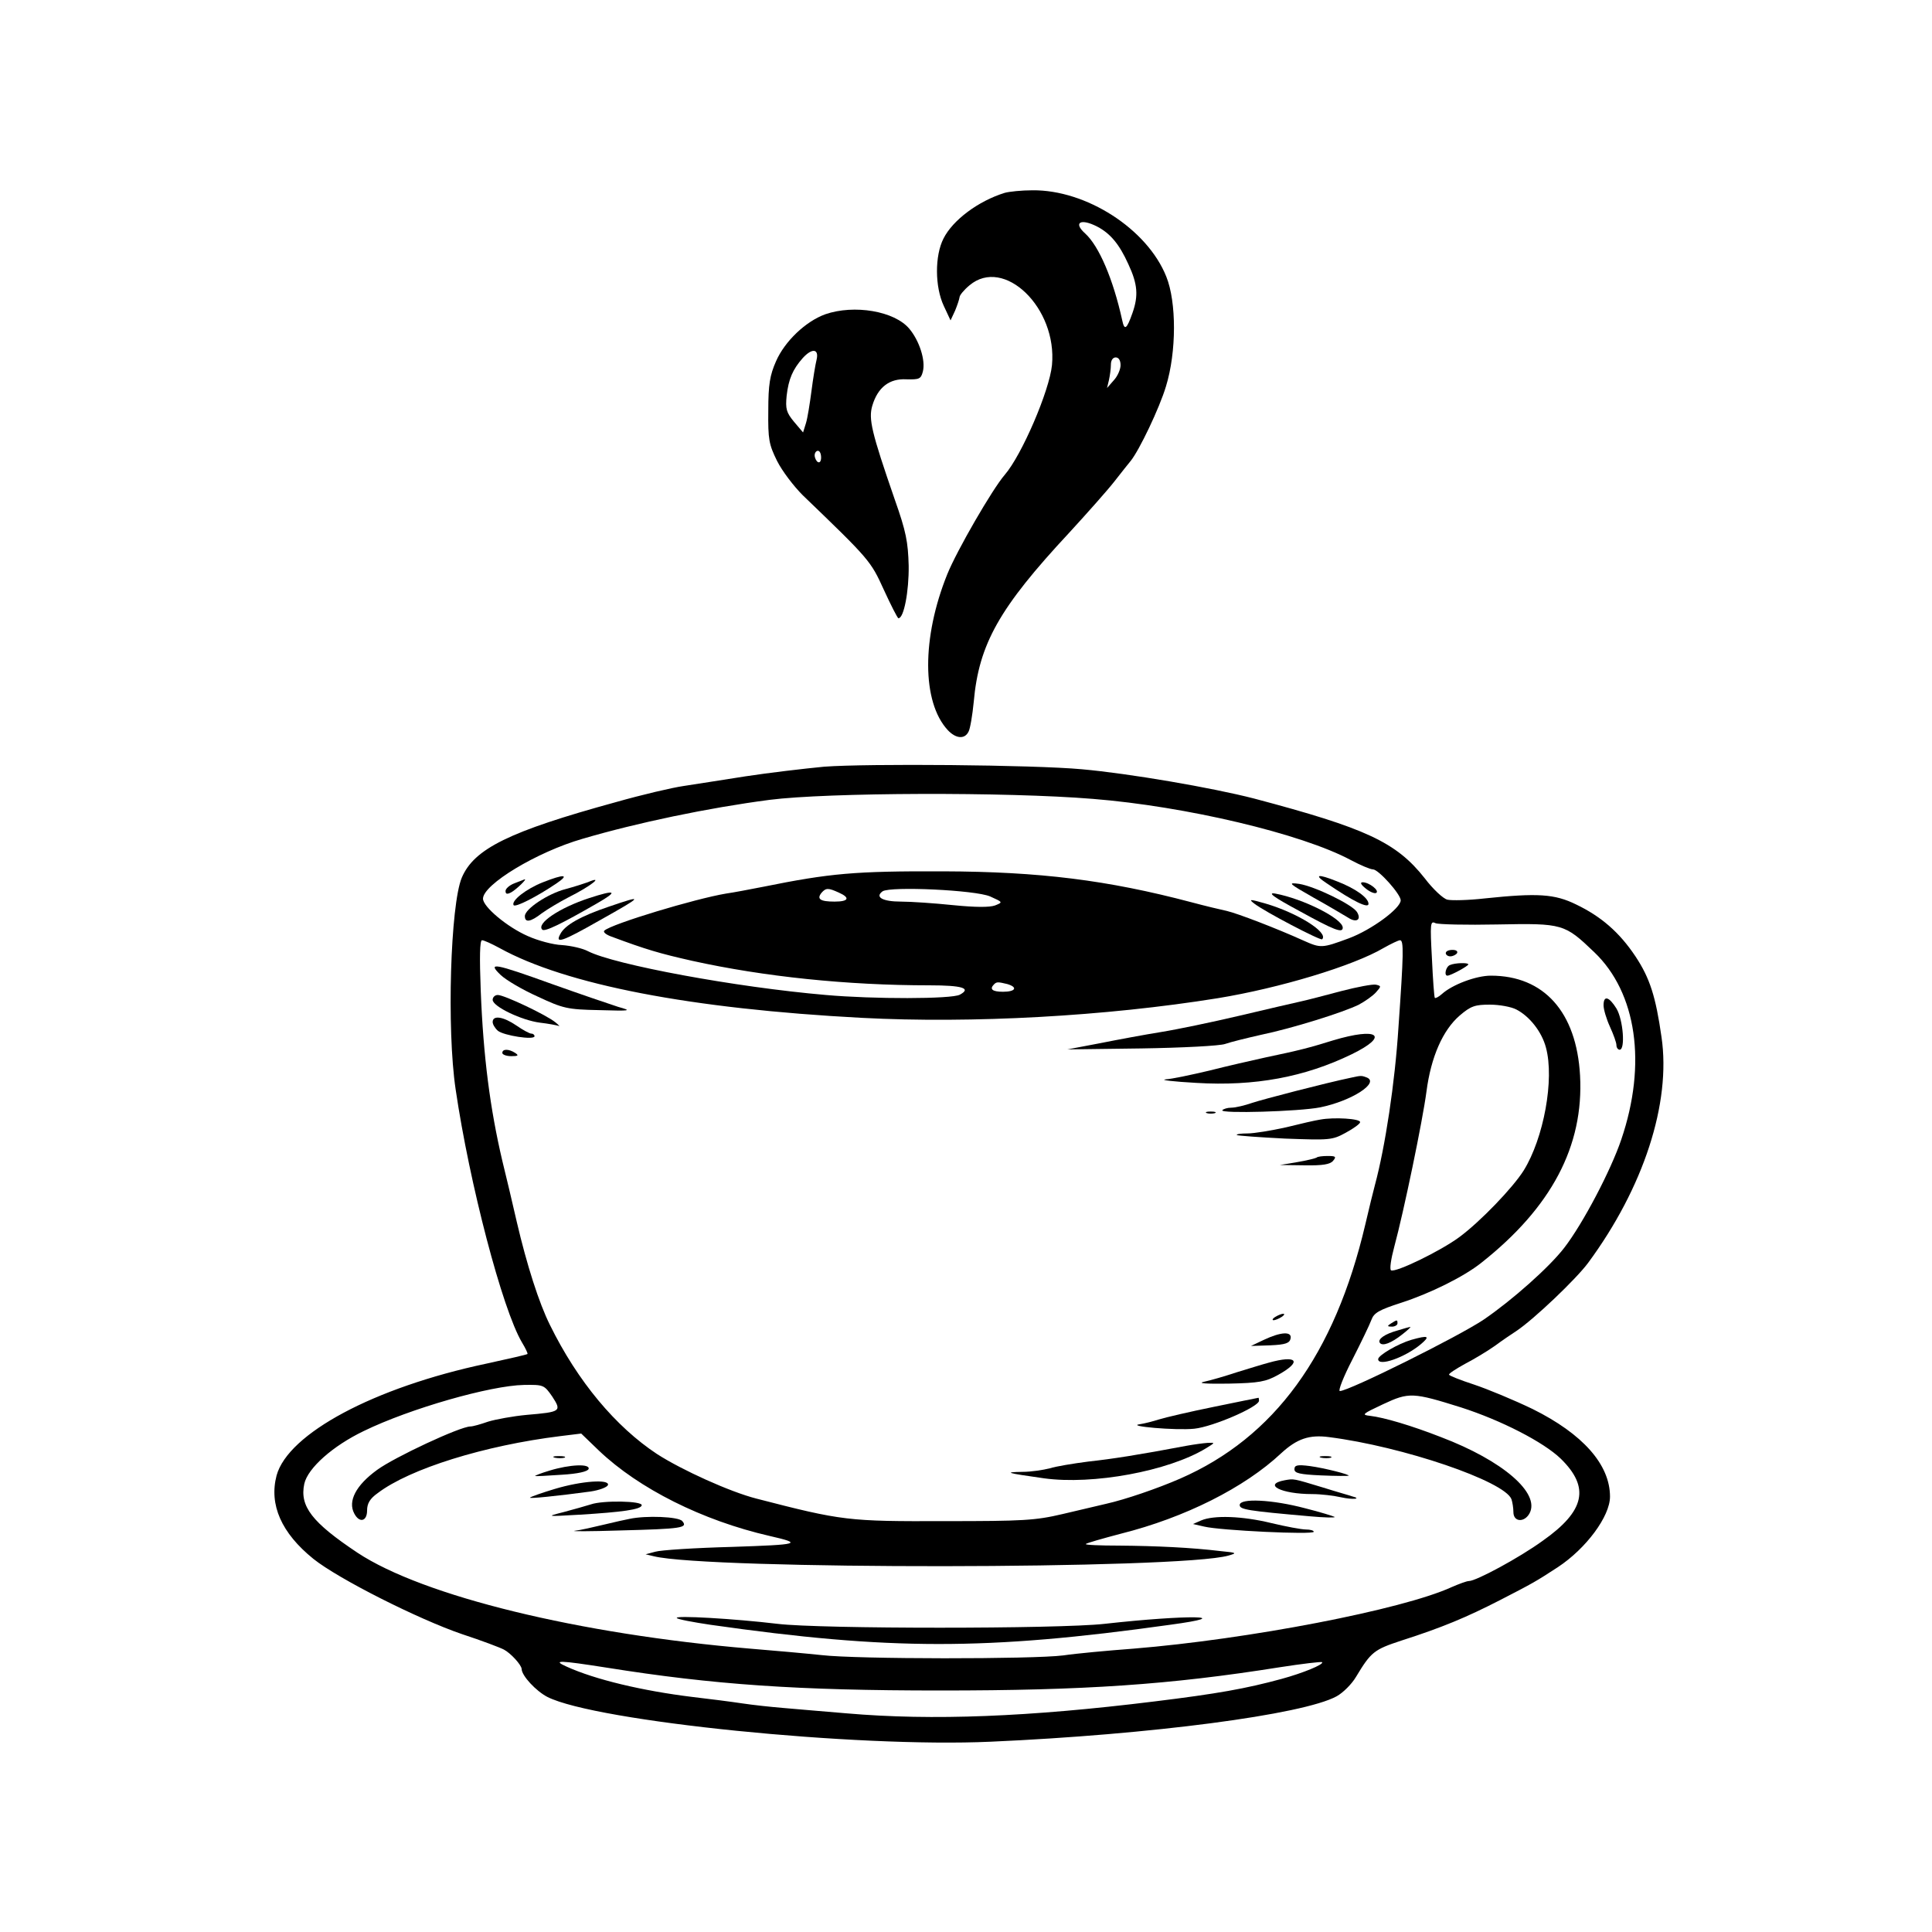 <?xml version="1.0" standalone="no"?>
<!DOCTYPE svg PUBLIC "-//W3C//DTD SVG 20010904//EN"
 "http://www.w3.org/TR/2001/REC-SVG-20010904/DTD/svg10.dtd">
<svg version="1.0" xmlns="http://www.w3.org/2000/svg"
 width="600pt" height="600pt" viewBox="0 0 600 600"
 preserveAspectRatio="xMidYMid meet">

<g transform="translate(0,600) scale(0.1,-0.1)"
fill="#000000" stroke="none">
<path d="M3120 5401 c-81 -25 -161 -84 -190 -142 -27 -53 -27 -149 1 -209 l21
-45 14 30 c7 17 13 35 14 42 0 6 14 23 31 37 107 90 273 -70 256 -248 -8 -80
-94 -280 -147 -341 -38 -44 -148 -234 -178 -308 -80 -198 -79 -397 1 -484 25
-27 53 -30 65 -5 5 9 12 51 16 92 16 180 79 292 296 525 56 61 120 133 141
160 22 28 44 56 50 63 27 33 90 165 110 232 33 107 33 262 1 341 -59 148 -249
270 -416 268 -33 0 -72 -4 -86 -8z m288 -105 c40 -21 68 -54 96 -116 29 -62
32 -98 13 -152 -18 -51 -25 -56 -32 -22 -28 127 -72 230 -115 269 -38 34 -14
48 38 21z m72 -430 c0 -13 -9 -34 -21 -47 l-21 -24 6 25 c3 14 6 35 6 48 0 13
6 22 15 22 9 0 15 -9 15 -24z"/>
<path d="M2563 5024 c-61 -22 -126 -84 -153 -146 -19 -43 -24 -72 -24 -153 -1
-90 2 -105 27 -156 16 -32 52 -79 80 -107 209 -201 211 -204 252 -294 22 -48
42 -87 45 -88 17 -1 33 84 32 163 -2 74 -8 106 -43 205 -73 211 -82 251 -70
292 17 57 53 85 106 82 40 -1 45 1 51 24 9 35 -11 96 -42 133 -46 55 -171 76
-261 45z m-27 -141 c-4 -16 -11 -59 -16 -98 -5 -38 -12 -83 -17 -99 l-9 -29
-28 33 c-24 29 -27 40 -23 81 6 52 19 82 50 117 29 32 51 29 43 -5z m14 -304
c0 -11 -4 -17 -10 -14 -5 3 -10 13 -10 21 0 8 5 14 10 14 6 0 10 -9 10 -21z"/>
<path d="M2560 3619 c-63 -6 -173 -19 -245 -30 -71 -11 -158 -25 -192 -30 -35
-5 -129 -27 -210 -50 -332 -91 -441 -145 -479 -235 -35 -84 -47 -469 -19 -657
43 -293 145 -683 206 -786 11 -18 19 -35 17 -36 -2 -2 -59 -15 -128 -30 -349
-74 -615 -217 -651 -347 -24 -91 15 -179 114 -259 77 -62 327 -188 462 -234
61 -20 119 -42 130 -48 21 -11 54 -47 55 -60 0 -21 45 -69 80 -87 150 -76 958
-158 1377 -139 496 22 970 84 1074 141 20 11 47 38 60 60 47 78 56 85 141 113
125 40 202 72 307 126 101 52 110 57 179 102 88 58 162 158 162 219 0 100 -85
195 -240 272 -58 28 -140 62 -182 76 -43 14 -78 28 -78 31 0 4 22 18 49 33 27
14 69 39 93 56 23 17 54 38 68 47 55 37 185 161 222 211 172 233 258 496 228
701 -18 126 -36 183 -81 251 -50 75 -107 124 -184 161 -67 33 -120 36 -283 19
-52 -6 -104 -7 -117 -4 -13 3 -45 33 -70 66 -89 113 -183 156 -530 248 -132
34 -389 78 -535 91 -153 14 -666 18 -800 8z m834 -100 c288 -23 648 -108 801
-190 30 -16 61 -29 69 -29 17 0 86 -77 86 -96 0 -25 -91 -92 -161 -118 -84
-31 -87 -31 -141 -7 -84 38 -204 84 -238 92 -19 4 -69 16 -110 27 -261 69
-472 95 -770 96 -276 1 -352 -6 -560 -48 -41 -8 -93 -18 -115 -21 -96 -16
-355 -94 -378 -115 -5 -4 4 -12 20 -18 110 -41 151 -53 253 -76 222 -49 480
-76 737 -76 101 0 131 -9 94 -29 -25 -14 -270 -14 -416 -1 -280 24 -657 94
-739 136 -17 9 -53 17 -81 19 -27 1 -75 14 -106 28 -64 28 -139 91 -139 116 0
44 167 145 309 186 170 50 390 96 581 121 180 23 736 25 1004 3z m-789 -291
c36 -16 31 -28 -13 -28 -45 0 -56 8 -41 27 14 16 21 16 54 1z m470 -12 c40
-18 40 -18 15 -28 -17 -6 -60 -6 -130 1 -58 6 -131 11 -162 11 -57 0 -82 14
-57 32 25 16 288 4 334 -16z m1576 -87 c203 4 208 2 300 -86 132 -126 164
-347 84 -582 -32 -95 -119 -261 -177 -336 -46 -60 -162 -163 -250 -223 -77
-52 -419 -222 -447 -222 -6 0 11 44 39 98 27 53 54 109 59 123 8 22 24 31 92
53 90 29 195 81 249 124 218 172 319 363 307 582 -11 197 -112 310 -277 310
-46 0 -120 -28 -152 -57 -10 -9 -20 -14 -22 -12 -2 2 -6 57 -9 122 -6 110 -5
118 11 110 9 -4 96 -6 193 -4z m-3100 -73 c206 -114 595 -189 1125 -217 344
-18 758 5 1106 61 190 31 420 100 515 156 23 13 46 24 51 24 12 0 11 -43 -5
-271 -11 -172 -41 -370 -73 -489 -5 -19 -19 -75 -30 -123 -95 -404 -282 -661
-575 -789 -71 -31 -171 -65 -229 -78 -22 -5 -84 -20 -136 -32 -85 -20 -123
-22 -365 -22 -301 -1 -319 1 -586 70 -82 21 -230 88 -308 138 -129 85 -247
226 -333 401 -34 68 -72 187 -103 320 -14 61 -34 146 -45 190 -38 162 -59 323
-67 528 -4 105 -3 157 4 157 6 0 30 -11 54 -24z m1577 -112 c34 -10 26 -24
-13 -24 -33 0 -43 8 -28 23 8 8 12 8 41 1z m1581 -79 c41 -21 79 -69 92 -118
27 -99 -7 -282 -69 -382 -34 -54 -135 -159 -200 -207 -58 -43 -198 -111 -212
-103 -5 3 0 36 10 73 30 111 88 391 100 482 14 108 51 191 103 236 35 30 48
34 94 34 30 0 67 -7 82 -15z m-2994 -1202 c30 -46 27 -48 -79 -57 -43 -4 -97
-14 -120 -21 -23 -8 -47 -15 -55 -15 -32 0 -237 -96 -290 -135 -66 -48 -91
-97 -71 -135 16 -31 40 -25 40 9 0 22 9 37 33 54 100 76 332 148 567 177 l65
8 55 -53 c124 -118 321 -217 530 -265 105 -24 94 -27 -116 -34 -115 -3 -223
-10 -239 -15 l-30 -8 25 -6 c170 -42 1635 -41 1785 2 28 8 26 9 -25 14 -91 11
-199 16 -314 17 -60 0 -107 2 -104 5 3 3 52 17 109 32 199 50 384 143 498 250
49 45 87 58 148 50 229 -29 546 -137 567 -193 3 -9 6 -27 6 -40 0 -31 34 -33
50 -4 34 63 -83 164 -275 237 -92 36 -177 61 -220 66 -28 3 -24 6 40 36 81 38
93 37 243 -10 124 -40 255 -107 309 -159 91 -89 76 -162 -56 -255 -73 -53
-207 -125 -229 -125 -7 0 -31 -9 -54 -19 -153 -70 -632 -162 -988 -191 -80 -6
-178 -15 -218 -21 -95 -12 -641 -12 -751 1 -47 5 -147 14 -221 20 -532 45
-1016 163 -1220 298 -141 94 -180 144 -165 214 11 49 89 118 185 164 144 70
393 141 497 143 61 1 63 0 88 -36z m169 -842 c332 -53 592 -71 1036 -71 449 0
713 18 1053 72 71 11 130 18 133 16 6 -7 -60 -34 -126 -52 -110 -30 -199 -46
-395 -70 -389 -48 -689 -60 -955 -37 -74 6 -164 14 -200 17 -36 3 -92 9 -125
14 -33 5 -103 14 -155 20 -155 19 -302 54 -390 94 -47 21 -23 20 124 -3z"/>
<path d="M1686 3260 c-51 -20 -99 -57 -91 -71 5 -8 72 26 134 68 41 28 23 29
-43 3z"/>
<path d="M4120 3257 c85 -58 130 -79 130 -64 0 19 -41 48 -98 70 -60 24 -73
21 -32 -6z"/>
<path d="M1598 3257 c-16 -6 -28 -17 -28 -24 0 -10 5 -11 18 -4 16 9 51 43 41
40 -2 -1 -16 -6 -31 -12z"/>
<path d="M1825 3260 c-11 -4 -42 -14 -68 -21 -55 -14 -127 -62 -127 -84 0 -21
17 -19 53 9 18 13 55 35 82 49 70 35 114 70 60 47z"/>
<path d="M4080 3212 c47 -26 95 -55 107 -62 26 -17 42 -6 27 18 -15 23 -130
79 -179 87 -37 5 -34 2 45 -43z"/>
<path d="M4241 3241 c13 -11 28 -17 33 -14 11 7 -22 33 -42 33 -9 0 -6 -7 9
-19z"/>
<path d="M1830 3211 c-92 -30 -165 -79 -146 -98 7 -8 60 18 171 82 66 38 58
43 -25 16z"/>
<path d="M4035 3171 c109 -60 135 -70 135 -52 0 28 -123 90 -210 106 -25 4 -5
-11 75 -54z"/>
<path d="M1890 3184 c-86 -29 -136 -57 -150 -85 -17 -31 5 -24 121 42 139 78
140 81 29 43z"/>
<path d="M3895 3194 c32 -25 206 -116 211 -111 21 21 -77 82 -176 111 -49 14
-53 14 -35 0z"/>
<path d="M4490 3040 c0 -5 6 -10 14 -10 8 0 18 5 21 10 3 6 -3 10 -14 10 -12
0 -21 -4 -21 -10z"/>
<path d="M4503 3003 c-13 -5 -19 -33 -8 -33 10 0 65 30 65 35 0 6 -41 5 -57
-2z"/>
<path d="M4980 2878 c0 -13 9 -43 20 -67 11 -24 20 -49 20 -57 0 -8 5 -14 10
-14 18 0 11 93 -10 128 -23 37 -40 42 -40 10z"/>
<path d="M4320 1890 c-13 -8 -12 -10 3 -10 9 0 17 5 17 10 0 12 -1 12 -20 0z"/>
<path d="M4340 1868 c-40 -11 -62 -27 -55 -38 8 -12 36 -1 70 26 17 13 28 24
25 23 -3 0 -21 -5 -40 -11z"/>
<path d="M4383 1839 c-41 -12 -103 -48 -103 -60 0 -24 83 5 132 46 31 26 24
29 -29 14z"/>
<path d="M1555 2972 c17 -16 68 -46 115 -67 79 -37 92 -40 190 -42 101 -3 103
-2 60 10 -25 8 -116 39 -203 70 -183 66 -205 70 -162 29z"/>
<path d="M4165 2922 c-49 -13 -106 -28 -125 -32 -19 -4 -104 -24 -189 -44 -85
-20 -195 -43 -245 -51 -50 -8 -136 -24 -191 -35 l-100 -19 230 3 c127 2 244 8
260 14 17 6 66 18 110 28 97 20 257 70 305 94 19 10 43 27 53 38 17 19 17 20
0 24 -10 2 -58 -7 -108 -20z"/>
<path d="M1530 2895 c0 -21 91 -64 147 -71 26 -3 52 -8 58 -10 5 -3 1 2 -10
11 -28 23 -159 85 -179 85 -9 0 -16 -7 -16 -15z"/>
<path d="M1530 2826 c0 -7 7 -19 16 -27 18 -15 114 -30 114 -17 0 4 -4 8 -10
8 -5 0 -26 11 -46 25 -41 28 -74 33 -74 11z"/>
<path d="M4140 2769 c-74 -23 -105 -31 -210 -53 -41 -9 -120 -27 -175 -41 -55
-13 -116 -26 -135 -27 -19 -2 24 -7 95 -11 182 -11 337 18 483 89 119 58 82
85 -58 43z"/>
<path d="M1560 2730 c0 -5 12 -10 28 -10 21 0 24 2 12 10 -20 13 -40 13 -40 0z"/>
<path d="M4195 2653 c-81 -17 -273 -67 -306 -78 -23 -8 -52 -15 -65 -15 -12 0
-25 -4 -28 -8 -7 -11 238 -4 304 9 98 20 186 77 144 93 -16 6 -17 6 -49 -1z"/>
<path d="M3748 2543 c6 -2 18 -2 25 0 6 3 1 5 -13 5 -14 0 -19 -2 -12 -5z"/>
<path d="M4100 2523 c-14 -2 -62 -13 -106 -24 -45 -10 -99 -19 -120 -19 -20 0
-35 -2 -33 -5 3 -2 70 -7 150 -11 138 -5 146 -5 188 18 24 13 45 28 45 33 1
11 -81 16 -124 8z"/>
<path d="M4089 2405 c-3 -2 -30 -9 -60 -14 l-54 -9 76 -1 c57 -1 80 3 89 14
11 13 8 15 -17 15 -16 0 -32 -2 -34 -5z"/>
<path d="M3960 1910 c-8 -5 -10 -10 -5 -10 6 0 17 5 25 10 8 5 11 10 5 10 -5
0 -17 -5 -25 -10z"/>
<path d="M3925 1839 l-40 -19 60 2 c48 2 60 7 63 21 5 23 -30 21 -83 -4z"/>
<path d="M3940 1768 c-19 -5 -64 -19 -100 -30 -36 -12 -81 -25 -100 -29 -23
-5 4 -7 75 -6 96 2 116 6 154 27 76 42 60 63 -29 38z"/>
<path d="M3770 1631 c-74 -15 -151 -33 -170 -39 -19 -6 -46 -13 -60 -15 -46
-6 112 -20 169 -14 58 6 201 68 201 87 0 5 -1 10 -2 9 -2 0 -64 -13 -138 -28z"/>
<path d="M3685 1510 c-148 -28 -231 -41 -305 -49 -47 -6 -101 -15 -120 -21
-19 -5 -57 -11 -85 -11 -57 -1 -53 -3 67 -20 152 -21 386 22 503 93 29 18 30
18 5 17 -14 -1 -43 -5 -65 -9z"/>
<path d="M1723 1473 c9 -2 23 -2 30 0 6 3 -1 5 -18 5 -16 0 -22 -2 -12 -5z"/>
<path d="M4103 1473 c9 -2 23 -2 30 0 6 3 -1 5 -18 5 -16 0 -22 -2 -12 -5z"/>
<path d="M1707 1433 c-27 -8 -47 -16 -45 -17 1 -1 39 1 82 4 51 3 81 10 84 18
5 17 -59 14 -121 -5z"/>
<path d="M4020 1437 c0 -12 16 -16 83 -19 45 -2 84 -2 85 -1 7 3 -75 24 -120
30 -39 5 -48 3 -48 -10z"/>
<path d="M3990 1403 c-70 -13 -11 -43 85 -43 28 0 68 -5 90 -10 36 -8 66 -5
34 3 -8 3 -48 14 -89 27 -96 29 -91 28 -120 23z"/>
<path d="M1723 1376 c-40 -12 -74 -24 -77 -27 -5 -4 85 5 188 19 27 4 51 13
54 20 6 19 -82 13 -165 -12z"/>
<path d="M1835 1328 c-16 -5 -55 -16 -85 -24 -55 -14 -54 -14 50 -8 132 8 190
16 193 29 3 14 -121 16 -158 3z"/>
<path d="M3850 1326 c0 -14 24 -18 218 -35 44 -4 79 -5 77 -2 -3 2 -44 15 -92
27 -102 27 -203 32 -203 10z"/>
<path d="M1955 1283 c-11 -2 -47 -10 -80 -18 -33 -8 -73 -17 -90 -19 -16 -2
47 -2 140 1 193 5 212 8 194 29 -11 14 -113 18 -164 7z"/>
<path d="M3730 1278 l-25 -11 35 -8 c49 -12 340 -26 340 -16 0 4 -11 7 -24 7
-14 0 -62 9 -108 20 -90 22 -179 25 -218 8z"/>
<path d="M2102 975 c3 -4 51 -13 105 -21 555 -79 855 -80 1426 0 215 29 57 32
-203 3 -143 -16 -883 -16 -1015 0 -134 16 -322 27 -313 18z"/>
</g>
</svg>
